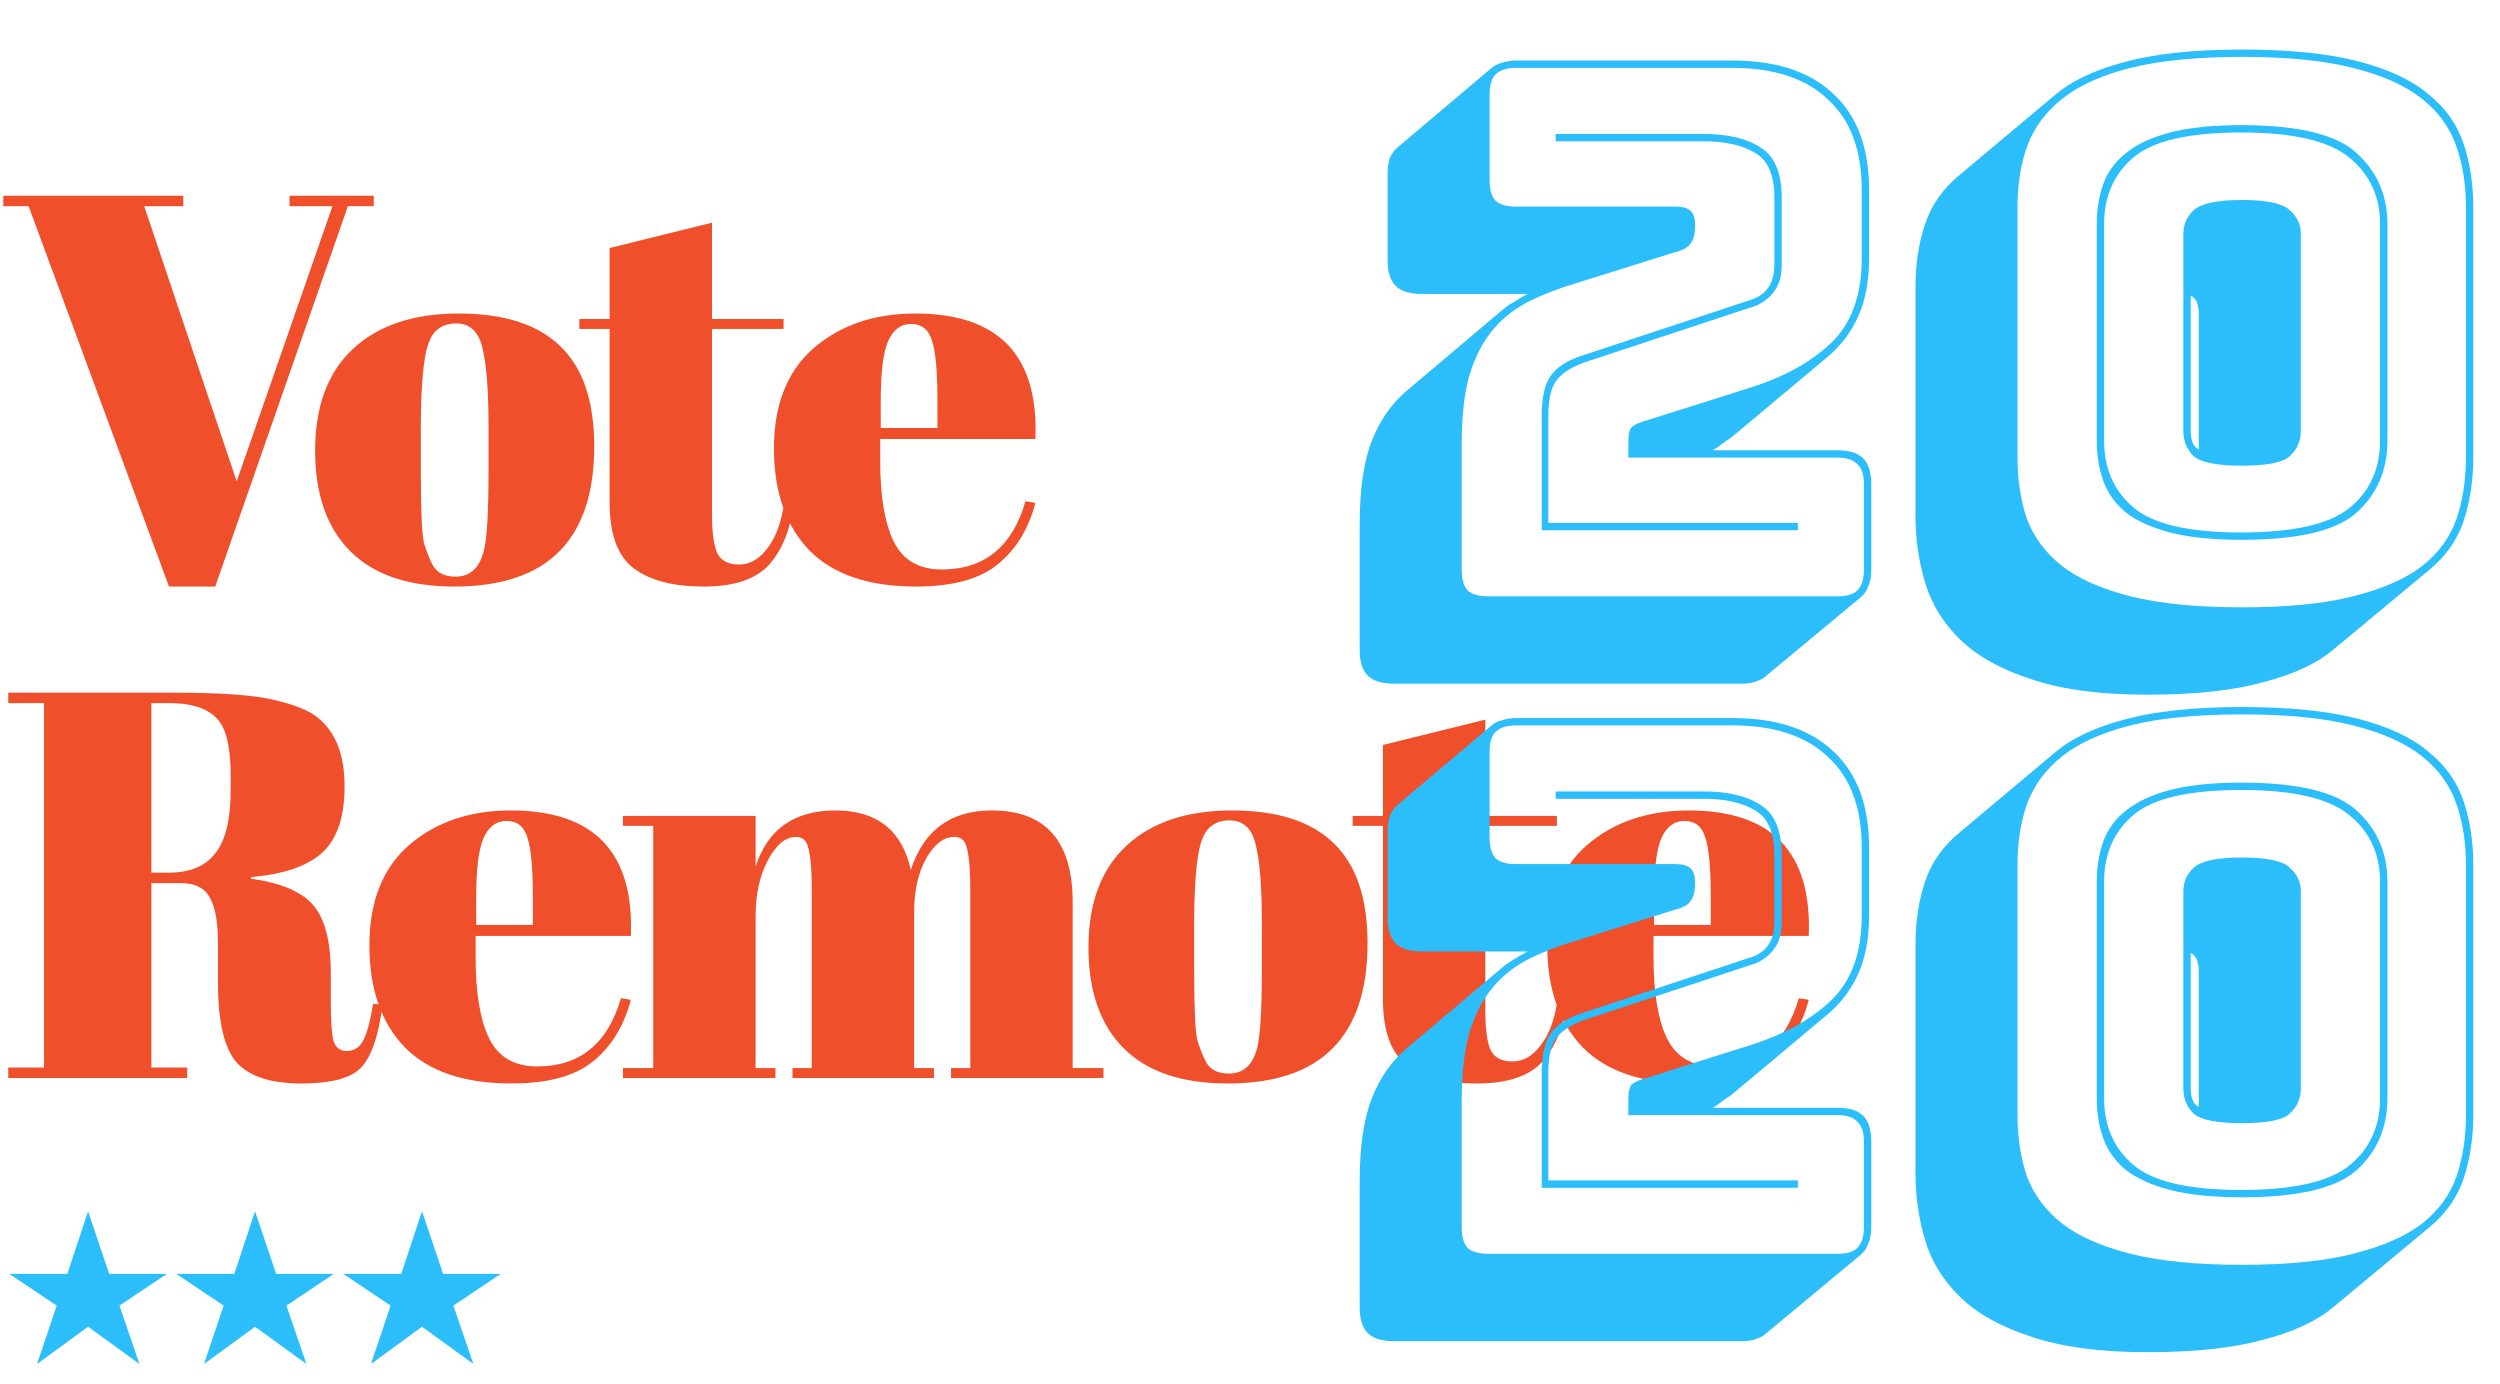 <svg width="327" height="181" viewBox="0 0 327 181" fill="none" xmlns="http://www.w3.org/2000/svg">
<path d="M30.96 62.968L43.488 26.968H37.872V25.6H48.888V26.968H45.504L28.152 76.72H22.104L3.744 26.968H0.432V25.6H23.976V26.968H18.864L30.96 62.968ZM63.899 61.816V55.696C63.899 51.04 63.635 47.656 63.107 45.544C62.627 43.384 61.475 42.304 59.651 42.304C58.595 42.304 57.731 42.616 57.059 43.24C56.435 43.816 55.979 44.8 55.691 46.192C55.259 48.352 55.043 51.64 55.043 56.056V61.672C55.043 66.904 55.187 70.048 55.475 71.104C55.811 72.16 56.147 73.024 56.483 73.696C57.011 74.848 58.043 75.424 59.579 75.424C61.451 75.424 62.675 74.344 63.251 72.184C63.683 70.648 63.899 67.192 63.899 61.816ZM59.435 76.72C53.435 76.72 48.899 75.184 45.827 72.112C42.755 69.04 41.219 64.648 41.219 58.936C41.219 53.176 42.851 48.76 46.115 45.688C49.427 42.568 54.059 41.008 60.011 41.008C65.963 41.008 70.403 42.448 73.331 45.328C76.259 48.16 77.723 52.504 77.723 58.36C77.723 70.6 71.627 76.72 59.435 76.72ZM79.737 65.704V43.024H75.777V41.728H79.737V32.44L93.129 29.128V41.728H102.489V43.024H93.129V67.288C93.129 69.544 93.345 71.2 93.777 72.256C94.257 73.312 95.217 73.84 96.657 73.84C98.097 73.84 99.345 73.12 100.401 71.68C101.505 70.24 102.225 68.272 102.561 65.776L103.785 65.92C103.401 69.232 102.345 71.872 100.617 73.84C98.889 75.76 96.033 76.72 92.049 76.72C88.065 76.72 85.017 75.928 82.905 74.344C80.793 72.76 79.737 69.88 79.737 65.704ZM119.809 76.72C113.617 76.72 108.961 75.136 105.841 71.968C102.769 68.752 101.233 64.312 101.233 58.648C101.233 52.936 102.961 48.568 106.417 45.544C109.921 42.52 114.361 41.008 119.737 41.008C130.633 41.008 135.865 46.48 135.433 57.424H115.129V60.232C115.129 64.936 115.729 68.488 116.929 70.888C118.129 73.288 120.217 74.488 123.193 74.488C128.761 74.488 132.409 71.512 134.137 65.56L135.433 65.776C134.521 69.232 132.865 71.92 130.465 73.84C128.113 75.76 124.561 76.72 119.809 76.72ZM115.201 55.984H122.617V52.456C122.617 48.568 122.377 45.928 121.897 44.536C121.465 43.096 120.553 42.376 119.161 42.376C117.817 42.376 116.809 43.144 116.137 44.68C115.513 46.168 115.201 48.76 115.201 52.456V55.984ZM23.616 115.512H19.8V139.632H24.48V141H1.08V139.632H5.76V91.968H1.08V90.6H22.824C29.064 90.6 33.48 90.936 36.072 91.608C38.712 92.232 40.56 93 41.616 93.912C43.92 95.784 45.072 98.76 45.072 102.84C45.072 106.92 44.064 109.848 42.048 111.624C40.032 113.352 36.96 114.384 32.832 114.72V114.936C36.72 115.464 39.432 116.616 40.968 118.392C42.504 120.168 43.272 123.144 43.272 127.32V131.136C43.272 133.632 43.392 135.312 43.632 136.176C43.92 137.04 44.496 137.472 45.36 137.472C46.224 137.472 46.896 137.088 47.376 136.32C47.904 135.504 48.384 133.824 48.816 131.28L50.04 131.424C49.512 135.504 48.576 138.24 47.232 139.632C45.936 141.024 43.32 141.72 39.384 141.72C35.448 141.72 32.64 140.808 30.96 138.984C29.328 137.112 28.512 133.632 28.512 128.544V123.288C28.512 120.6 28.152 118.632 27.432 117.384C26.76 116.136 25.488 115.512 23.616 115.512ZM19.8 91.968V114.144H22.104C24.84 114.144 26.856 113.304 28.152 111.624C29.496 109.944 30.168 107.208 30.168 103.416V101.328C30.168 97.536 29.52 95.04 28.224 93.84C26.976 92.592 24.96 91.968 22.176 91.968H19.8ZM66.892 141.72C60.7 141.72 56.044 140.136 52.924 136.968C49.852 133.752 48.316 129.312 48.316 123.648C48.316 117.936 50.044 113.568 53.5 110.544C57.004 107.52 61.444 106.008 66.82 106.008C77.716 106.008 82.948 111.48 82.516 122.424H62.212V125.232C62.212 129.936 62.812 133.488 64.012 135.888C65.212 138.288 67.3 139.488 70.276 139.488C75.844 139.488 79.492 136.512 81.22 130.56L82.516 130.776C81.604 134.232 79.948 136.92 77.548 138.84C75.196 140.76 71.644 141.72 66.892 141.72ZM62.284 120.984H69.7V117.456C69.7 113.568 69.46 110.928 68.98 109.536C68.548 108.096 67.636 107.376 66.244 107.376C64.9 107.376 63.892 108.144 63.22 109.68C62.596 111.168 62.284 113.76 62.284 117.456V120.984ZM81.481 106.728H98.833V113.352C100.417 108.456 103.897 106.008 109.273 106.008C114.697 106.008 117.985 108.6 119.137 113.784C120.817 108.6 124.345 106.008 129.721 106.008C136.777 106.008 140.305 110.016 140.305 118.032V139.704H144.337V141H124.393V139.704H126.913V116.304C126.913 112.656 126.601 110.52 125.977 109.896C125.689 109.608 125.305 109.464 124.825 109.464C123.433 109.464 122.209 110.4 121.153 112.272C120.097 114.144 119.569 116.52 119.569 119.4V139.704H122.161V141H103.657V139.704H106.177V116.304C106.177 112.656 105.865 110.52 105.241 109.896C104.953 109.608 104.569 109.464 104.089 109.464C102.745 109.464 101.521 110.496 100.417 112.56C99.361 114.576 98.833 117 98.833 119.832V139.704H101.425V141H81.481V139.704H85.441V108.024H81.481V106.728ZM165.051 126.816V120.696C165.051 116.04 164.787 112.656 164.259 110.544C163.779 108.384 162.627 107.304 160.803 107.304C159.747 107.304 158.883 107.616 158.211 108.24C157.587 108.816 157.131 109.8 156.843 111.192C156.411 113.352 156.195 116.64 156.195 121.056V126.672C156.195 131.904 156.339 135.048 156.627 136.104C156.963 137.16 157.299 138.024 157.635 138.696C158.163 139.848 159.195 140.424 160.731 140.424C162.603 140.424 163.827 139.344 164.403 137.184C164.835 135.648 165.051 132.192 165.051 126.816ZM160.587 141.72C154.587 141.72 150.051 140.184 146.979 137.112C143.907 134.04 142.371 129.648 142.371 123.936C142.371 118.176 144.003 113.76 147.267 110.688C150.579 107.568 155.211 106.008 161.163 106.008C167.115 106.008 171.555 107.448 174.483 110.328C177.411 113.16 178.875 117.504 178.875 123.36C178.875 135.6 172.779 141.72 160.587 141.72ZM180.889 130.704V108.024H176.929V106.728H180.889V97.44L194.281 94.128V106.728H203.641V108.024H194.281V132.288C194.281 134.544 194.497 136.2 194.929 137.256C195.409 138.312 196.369 138.84 197.809 138.84C199.249 138.84 200.497 138.12 201.553 136.68C202.657 135.24 203.377 133.272 203.713 130.776L204.937 130.92C204.553 134.232 203.497 136.872 201.769 138.84C200.041 140.76 197.185 141.72 193.201 141.72C189.217 141.72 186.169 140.928 184.057 139.344C181.945 137.76 180.889 134.88 180.889 130.704ZM220.961 141.72C214.769 141.72 210.113 140.136 206.993 136.968C203.921 133.752 202.385 129.312 202.385 123.648C202.385 117.936 204.113 113.568 207.569 110.544C211.073 107.52 215.513 106.008 220.889 106.008C231.785 106.008 237.017 111.48 236.585 122.424H216.281V125.232C216.281 129.936 216.881 133.488 218.081 135.888C219.281 138.288 221.369 139.488 224.345 139.488C229.913 139.488 233.561 136.512 235.289 130.56L236.585 130.776C235.673 134.232 234.017 136.92 231.617 138.84C229.265 140.76 225.713 141.72 220.961 141.72ZM216.353 120.984H223.769V117.456C223.769 113.568 223.529 110.928 223.049 109.536C222.617 108.096 221.705 107.376 220.313 107.376C218.969 107.376 217.961 108.144 217.289 109.68C216.665 111.168 216.353 113.76 216.353 117.456V120.984Z" fill="#EF4F2B"/>
<g style="mix-blend-mode:darken">
<path d="M227.961 89.424H182.265C180.729 89.424 179.609 89.072 178.905 88.368C178.201 87.664 177.849 86.544 177.849 85.008V68.496C177.849 63.888 178.393 60.24 179.48 57.552C180.569 54.864 182.073 52.72 183.993 51.12L196.377 40.656C196.889 40.208 197.433 39.824 198.009 39.504C198.585 39.12 199.193 38.768 199.833 38.448H185.913C184.377 38.448 183.257 38.096 182.553 37.392C181.849 36.688 181.497 35.568 181.497 34.032V22.8C181.497 21.968 181.593 21.264 181.785 20.688C182.041 20.112 182.393 19.632 182.841 19.248L195.225 8.784C195.545 8.528 195.961 8.336 196.473 8.208C197.049 8.016 197.657 7.92 198.297 7.92H226.617C232.377 7.92 236.793 9.392 239.865 12.336C242.937 15.216 244.473 19.376 244.473 24.816V33.84C244.473 36.784 243.993 39.312 243.033 41.424C242.073 43.536 240.697 45.328 238.905 46.8L226.521 57.168C226.137 57.424 225.721 57.712 225.273 58.032C224.889 58.352 224.473 58.64 224.025 58.896H240.345C241.881 58.896 243.001 59.248 243.705 59.952C244.409 60.656 244.761 61.776 244.761 63.312V74.544C244.761 75.376 244.633 76.08 244.377 76.656C244.185 77.232 243.865 77.712 243.417 78.096L230.937 88.464C230.681 88.72 230.265 88.944 229.689 89.136C229.177 89.328 228.601 89.424 227.961 89.424ZM240.345 78C241.561 78 242.425 77.744 242.937 77.232C243.513 76.656 243.801 75.76 243.801 74.544V63.312C243.801 62.096 243.513 61.232 242.937 60.72C242.425 60.144 241.561 59.856 240.345 59.856H212.985V57.84C212.985 56.816 213.145 56.144 213.465 55.824C213.849 55.504 214.521 55.216 215.481 54.96L228.537 50.832C233.145 49.424 236.793 47.44 239.481 44.88C242.169 42.32 243.513 38.64 243.513 33.84V24.816C243.513 19.632 242.041 15.696 239.097 13.008C236.217 10.256 232.057 8.88 226.617 8.88H198.297C197.081 8.88 196.185 9.168 195.609 9.744C195.097 10.256 194.841 11.12 194.841 12.336V23.568C194.841 24.784 195.097 25.68 195.609 26.256C196.185 26.768 197.081 27.024 198.297 27.024H219.129C220.089 27.024 220.761 27.216 221.145 27.6C221.529 27.92 221.721 28.56 221.721 29.52C221.721 30.544 221.529 31.312 221.145 31.824C220.825 32.336 220.153 32.72 219.129 32.976L206.265 37.008C204.089 37.648 202.073 38.416 200.217 39.312C198.361 40.208 196.761 41.424 195.417 42.96C194.073 44.496 193.017 46.48 192.249 48.912C191.545 51.28 191.193 54.32 191.193 58.032V74.544C191.193 75.76 191.449 76.656 191.961 77.232C192.537 77.744 193.433 78 194.649 78H240.345ZM206.937 46.512L229.305 39.12C230.137 38.8 230.809 38.288 231.321 37.584C231.833 36.816 232.089 35.824 232.089 34.608V25.872C232.089 22.928 231.257 20.976 229.593 20.016C227.929 18.992 225.657 18.48 222.777 18.48H203.481V17.52H222.777C226.041 17.52 228.569 18.128 230.361 19.344C232.153 20.496 233.049 22.672 233.049 25.872V34.608C233.049 36.08 232.729 37.232 232.089 38.064C231.513 38.896 230.713 39.536 229.689 39.984L207.321 47.376C205.529 48.016 204.281 48.816 203.577 49.776C202.873 50.672 202.521 52.208 202.521 54.384V68.4H235.161V69.36H201.656V54.384C201.656 52.016 202.041 50.288 202.809 49.2C203.577 48.048 204.953 47.152 206.937 46.512ZM305.265 84.912C303.089 86.768 300.017 88.208 296.049 89.232C292.145 90.32 287.089 90.864 280.881 90.864C274.737 90.864 269.681 90.192 265.713 88.848C261.745 87.568 258.641 85.84 256.401 83.664C254.161 81.488 252.625 78.992 251.793 76.176C250.961 73.36 250.545 70.448 250.545 67.44V37.584C250.545 34.576 250.961 31.824 251.793 29.328C252.625 26.832 254.129 24.688 256.305 22.896L268.785 12.432C270.961 10.576 274.001 9.136 277.905 8.112C281.873 7.024 286.993 6.48 293.265 6.48C299.409 6.48 304.465 6.992 308.433 8.016C312.401 9.04 315.473 10.48 317.649 12.336C319.889 14.128 321.425 16.304 322.257 18.864C323.089 21.36 323.505 24.112 323.505 27.12V59.856C323.505 62.8 323.089 65.552 322.257 68.112C321.425 70.608 319.921 72.752 317.745 74.544L305.265 84.912ZM322.545 59.856V27.12C322.545 24.176 322.129 21.52 321.297 19.152C320.465 16.72 318.961 14.64 316.785 12.912C314.609 11.184 311.601 9.84 307.761 8.88C303.985 7.92 299.153 7.44 293.265 7.44C287.377 7.44 282.513 7.92 278.673 8.88C274.897 9.84 271.921 11.184 269.745 12.912C267.569 14.64 266.033 16.72 265.137 19.152C264.305 21.52 263.889 24.176 263.889 27.12V59.856C263.889 62.8 264.305 65.488 265.137 67.92C266.033 70.288 267.569 72.336 269.745 74.064C271.921 75.728 274.897 77.04 278.673 78C282.513 78.96 287.377 79.44 293.265 79.44C299.153 79.44 303.985 78.96 307.761 78C311.601 77.04 314.609 75.728 316.785 74.064C318.961 72.336 320.465 70.288 321.297 67.92C322.129 65.488 322.545 62.8 322.545 59.856ZM274.257 57.648V29.328C274.257 27.408 274.545 25.648 275.121 24.048C275.697 22.448 276.689 21.104 278.097 20.016C279.505 18.864 281.425 17.968 283.857 17.328C286.353 16.688 289.457 16.368 293.169 16.368C300.593 16.368 305.617 17.584 308.241 20.016C310.929 22.448 312.273 25.552 312.273 29.328V57.648C312.273 61.488 310.929 64.624 308.241 67.056C305.617 69.424 300.593 70.608 293.169 70.608C289.457 70.608 286.353 70.288 283.857 69.648C281.425 69.008 279.505 68.144 278.097 67.056C276.689 65.904 275.697 64.528 275.121 62.928C274.545 61.328 274.257 59.568 274.257 57.648ZM293.169 17.328C286.321 17.328 281.617 18.416 279.057 20.592C276.497 22.768 275.217 25.68 275.217 29.328V57.648C275.217 61.296 276.497 64.208 279.057 66.384C281.617 68.56 286.321 69.648 293.169 69.648C300.017 69.648 304.753 68.56 307.377 66.384C310.001 64.208 311.313 61.296 311.313 57.648V29.328C311.313 25.744 310.001 22.864 307.377 20.688C304.753 18.448 300.017 17.328 293.169 17.328ZM285.585 56.4V30.576C285.585 29.36 286.033 28.336 286.929 27.504C287.889 26.608 290.001 26.16 293.265 26.16C296.529 26.16 298.609 26.608 299.505 27.504C300.465 28.336 300.945 29.36 300.945 30.576V56.4C300.945 57.68 300.465 58.768 299.505 59.664C298.609 60.496 296.529 60.912 293.265 60.912C290.001 60.912 287.889 60.496 286.929 59.664C286.033 58.768 285.585 57.68 285.585 56.4ZM286.545 56.4C286.545 56.848 286.609 57.296 286.737 57.744C286.865 58.192 287.153 58.544 287.601 58.8V41.04C287.601 40.592 287.537 40.144 287.409 39.696C287.281 39.248 286.993 38.896 286.545 38.64V56.4ZM227.961 175.424H182.265C180.729 175.424 179.609 175.072 178.905 174.368C178.201 173.664 177.849 172.544 177.849 171.008V154.496C177.849 149.888 178.393 146.24 179.48 143.552C180.569 140.864 182.073 138.72 183.993 137.12L196.377 126.656C196.889 126.208 197.433 125.824 198.009 125.504C198.585 125.12 199.193 124.768 199.833 124.448H185.913C184.377 124.448 183.257 124.096 182.553 123.392C181.849 122.688 181.497 121.568 181.497 120.032V108.8C181.497 107.968 181.593 107.264 181.785 106.688C182.041 106.112 182.393 105.632 182.841 105.248L195.225 94.784C195.545 94.528 195.961 94.336 196.473 94.208C197.049 94.016 197.657 93.92 198.297 93.92H226.617C232.377 93.92 236.793 95.392 239.865 98.336C242.937 101.216 244.473 105.376 244.473 110.816V119.84C244.473 122.784 243.993 125.312 243.033 127.424C242.073 129.536 240.697 131.328 238.905 132.8L226.521 143.168C226.137 143.424 225.721 143.712 225.273 144.032C224.889 144.352 224.473 144.64 224.025 144.896H240.345C241.881 144.896 243.001 145.248 243.705 145.952C244.409 146.656 244.761 147.776 244.761 149.312V160.544C244.761 161.376 244.633 162.08 244.377 162.656C244.185 163.232 243.865 163.712 243.417 164.096L230.937 174.464C230.681 174.72 230.265 174.944 229.689 175.136C229.177 175.328 228.601 175.424 227.961 175.424ZM240.345 164C241.561 164 242.425 163.744 242.937 163.232C243.513 162.656 243.801 161.76 243.801 160.544V149.312C243.801 148.096 243.513 147.232 242.937 146.72C242.425 146.144 241.561 145.856 240.345 145.856H212.985V143.84C212.985 142.816 213.145 142.144 213.465 141.824C213.849 141.504 214.521 141.216 215.481 140.96L228.537 136.832C233.145 135.424 236.793 133.44 239.481 130.88C242.169 128.32 243.513 124.64 243.513 119.84V110.816C243.513 105.632 242.041 101.696 239.097 99.008C236.217 96.256 232.057 94.88 226.617 94.88H198.297C197.081 94.88 196.185 95.168 195.609 95.744C195.097 96.256 194.841 97.12 194.841 98.336V109.568C194.841 110.784 195.097 111.68 195.609 112.256C196.185 112.768 197.081 113.024 198.297 113.024H219.129C220.089 113.024 220.761 113.216 221.145 113.6C221.529 113.92 221.721 114.56 221.721 115.52C221.721 116.544 221.529 117.312 221.145 117.824C220.825 118.336 220.153 118.72 219.129 118.976L206.265 123.008C204.089 123.648 202.073 124.416 200.217 125.312C198.361 126.208 196.761 127.424 195.417 128.96C194.073 130.496 193.017 132.48 192.249 134.912C191.545 137.28 191.193 140.32 191.193 144.032V160.544C191.193 161.76 191.449 162.656 191.961 163.232C192.537 163.744 193.433 164 194.649 164H240.345ZM206.937 132.512L229.305 125.12C230.137 124.8 230.809 124.288 231.321 123.584C231.833 122.816 232.089 121.824 232.089 120.608V111.872C232.089 108.928 231.257 106.976 229.593 106.016C227.929 104.992 225.657 104.48 222.777 104.48H203.481V103.52H222.777C226.041 103.52 228.569 104.128 230.361 105.344C232.153 106.496 233.049 108.672 233.049 111.872V120.608C233.049 122.08 232.729 123.232 232.089 124.064C231.513 124.896 230.713 125.536 229.689 125.984L207.321 133.376C205.529 134.016 204.281 134.816 203.577 135.776C202.873 136.672 202.521 138.208 202.521 140.384V154.4H235.161V155.36H201.656V140.384C201.656 138.016 202.041 136.288 202.809 135.2C203.577 134.048 204.953 133.152 206.937 132.512ZM305.265 170.912C303.089 172.768 300.017 174.208 296.049 175.232C292.145 176.32 287.089 176.864 280.881 176.864C274.737 176.864 269.681 176.192 265.713 174.848C261.745 173.568 258.641 171.84 256.401 169.664C254.161 167.488 252.625 164.992 251.793 162.176C250.961 159.36 250.545 156.448 250.545 153.44V123.584C250.545 120.576 250.961 117.824 251.793 115.328C252.625 112.832 254.129 110.688 256.305 108.896L268.785 98.432C270.961 96.576 274.001 95.136 277.905 94.112C281.873 93.024 286.993 92.48 293.265 92.48C299.409 92.48 304.465 92.992 308.433 94.016C312.401 95.04 315.473 96.48 317.649 98.336C319.889 100.128 321.425 102.304 322.257 104.864C323.089 107.36 323.505 110.112 323.505 113.12V145.856C323.505 148.8 323.089 151.552 322.257 154.112C321.425 156.608 319.921 158.752 317.745 160.544L305.265 170.912ZM322.545 145.856V113.12C322.545 110.176 322.129 107.52 321.297 105.152C320.465 102.72 318.961 100.64 316.785 98.912C314.609 97.184 311.601 95.84 307.761 94.88C303.985 93.92 299.153 93.44 293.265 93.44C287.377 93.44 282.513 93.92 278.673 94.88C274.897 95.84 271.921 97.184 269.745 98.912C267.569 100.64 266.033 102.72 265.137 105.152C264.305 107.52 263.889 110.176 263.889 113.12V145.856C263.889 148.8 264.305 151.488 265.137 153.92C266.033 156.288 267.569 158.336 269.745 160.064C271.921 161.728 274.897 163.04 278.673 164C282.513 164.96 287.377 165.44 293.265 165.44C299.153 165.44 303.985 164.96 307.761 164C311.601 163.04 314.609 161.728 316.785 160.064C318.961 158.336 320.465 156.288 321.297 153.92C322.129 151.488 322.545 148.8 322.545 145.856ZM274.257 143.648V115.328C274.257 113.408 274.545 111.648 275.121 110.048C275.697 108.448 276.689 107.104 278.097 106.016C279.505 104.864 281.425 103.968 283.857 103.328C286.353 102.688 289.457 102.368 293.169 102.368C300.593 102.368 305.617 103.584 308.241 106.016C310.929 108.448 312.273 111.552 312.273 115.328V143.648C312.273 147.488 310.929 150.624 308.241 153.056C305.617 155.424 300.593 156.608 293.169 156.608C289.457 156.608 286.353 156.288 283.857 155.648C281.425 155.008 279.505 154.144 278.097 153.056C276.689 151.904 275.697 150.528 275.121 148.928C274.545 147.328 274.257 145.568 274.257 143.648ZM293.169 103.328C286.321 103.328 281.617 104.416 279.057 106.592C276.497 108.768 275.217 111.68 275.217 115.328V143.648C275.217 147.296 276.497 150.208 279.057 152.384C281.617 154.56 286.321 155.648 293.169 155.648C300.017 155.648 304.753 154.56 307.377 152.384C310.001 150.208 311.313 147.296 311.313 143.648V115.328C311.313 111.744 310.001 108.864 307.377 106.688C304.753 104.448 300.017 103.328 293.169 103.328ZM285.585 142.4V116.576C285.585 115.36 286.033 114.336 286.929 113.504C287.889 112.608 290.001 112.16 293.265 112.16C296.529 112.16 298.609 112.608 299.505 113.504C300.465 114.336 300.945 115.36 300.945 116.576V142.4C300.945 143.68 300.465 144.768 299.505 145.664C298.609 146.496 296.529 146.912 293.265 146.912C290.001 146.912 287.889 146.496 286.929 145.664C286.033 144.768 285.585 143.68 285.585 142.4ZM286.545 142.4C286.545 142.848 286.609 143.296 286.737 143.744C286.865 144.192 287.153 144.544 287.601 144.8V127.04C287.601 126.592 287.537 126.144 287.409 125.696C287.281 125.248 286.993 124.896 286.545 124.64V142.4Z" fill="#2CBDFB"/>
</g>
<path d="M4.848 178.408L7.416 170.776L1.224 166.624H8.808L11.52 158.44L14.28 166.624H21.816L15.624 170.776L18.24 178.408L11.52 173.536L4.848 178.408ZM26.687 178.408L29.255 170.776L23.063 166.624H30.647L33.359 158.44L36.119 166.624H43.655L37.463 170.776L40.079 178.408L33.359 173.536L26.687 178.408ZM48.526 178.408L51.094 170.776L44.902 166.624H52.486L55.198 158.44L57.958 166.624H65.494L59.302 170.776L61.918 178.408L55.198 173.536L48.526 178.408Z" fill="#2CBDFB"/>
</svg>
